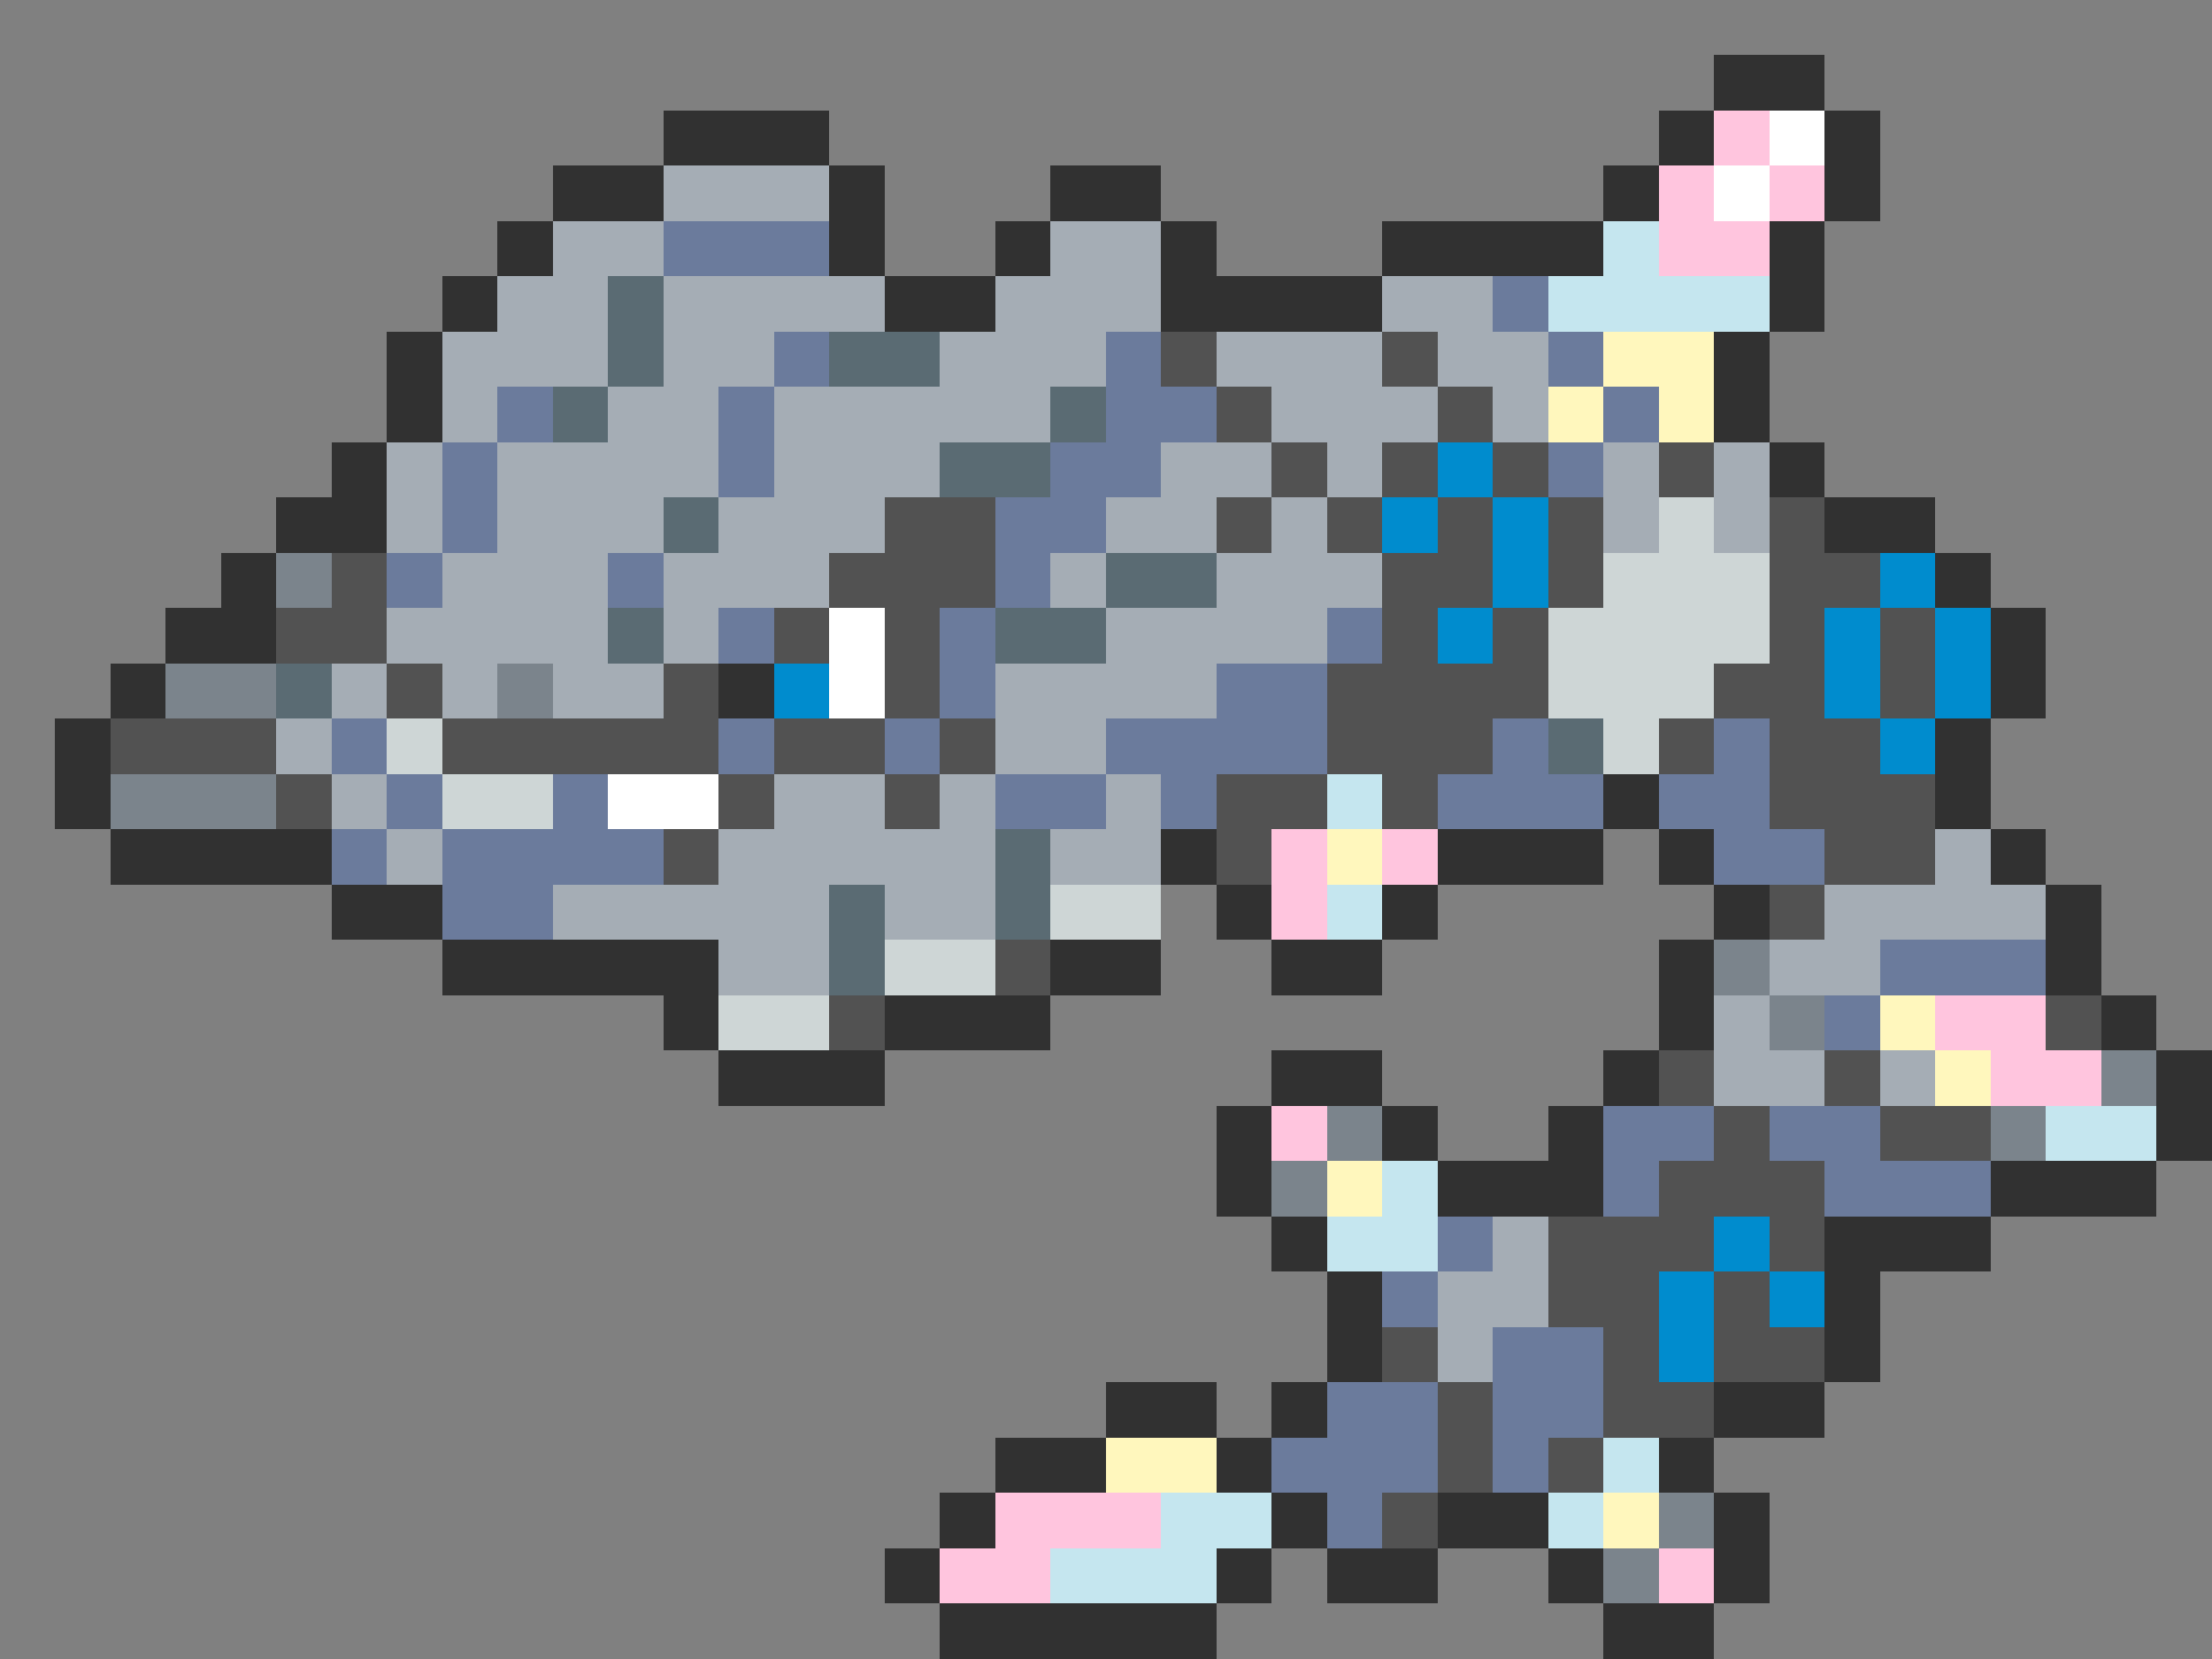 <svg xmlns="http://www.w3.org/2000/svg" viewBox="0 -0.5 40 30" shape-rendering="crispEdges">
<rect x="0" y="-0.5" width="40" height="30" fill="#808080" stroke="none"/>
<path stroke="#313131" d="M31 1h2M12 2h3M30 2h1M33 2h1M10 3h2M15 3h1M19 3h2M29 3h1M33 3h1M9 4h1M15 4h1M18 4h1M21 4h1M25 4h4M32 4h1M8 5h1M16 5h2M21 5h4M32 5h1M7 6h1M31 6h1M7 7h1M31 7h1M6 8h1M32 8h1M5 9h2M33 9h2M4 10h1M35 10h1M3 11h2M36 11h1M2 12h1M13 12h1M36 12h1M1 13h1M35 13h1M1 14h1M29 14h1M35 14h1M2 15h4M21 15h1M26 15h3M30 15h1M36 15h1M6 16h2M22 16h1M25 16h1M31 16h1M37 16h1M8 17h5M19 17h2M23 17h2M30 17h1M37 17h1M12 18h1M16 18h3M30 18h1M38 18h1M13 19h3M23 19h2M29 19h1M39 19h1M22 20h1M25 20h1M28 20h1M39 20h1M22 21h1M26 21h3M36 21h3M23 22h1M33 22h3M24 23h1M33 23h1M24 24h1M33 24h1M20 25h2M23 25h1M31 25h2M18 26h2M22 26h1M30 26h1M17 27h1M23 27h1M26 27h2M31 27h1M16 28h1M22 28h1M24 28h2M28 28h1M31 28h1M17 29h5M29 29h2" />
<path stroke="#ffc5de" d="M31 2h1M30 3h1M32 3h1M30 4h2M23 15h1M25 15h1M23 16h1M35 18h2M36 19h2M23 20h1M18 27h3M17 28h2M30 28h1" />
<path stroke="#ffffff" d="M32 2h1M31 3h1M15 11h1M15 12h1M11 14h2" />
<path stroke="#a5adb5" d="M12 3h3M10 4h2M19 4h2M9 5h2M12 5h4M18 5h3M25 5h2M8 6h3M12 6h2M17 6h3M22 6h3M26 6h2M8 7h1M11 7h2M14 7h5M23 7h3M27 7h1M7 8h1M9 8h4M14 8h3M21 8h2M24 8h1M29 8h1M31 8h1M7 9h1M9 9h3M13 9h3M20 9h2M23 9h1M29 9h1M31 9h1M8 10h3M12 10h3M19 10h1M22 10h3M7 11h4M12 11h1M20 11h4M6 12h1M8 12h1M10 12h2M18 12h4M5 13h1M18 13h2M6 14h1M14 14h2M17 14h1M20 14h1M7 15h1M13 15h5M19 15h2M35 15h1M10 16h5M16 16h2M33 16h4M13 17h2M32 17h2M31 18h1M31 19h2M34 19h1M27 22h1M26 23h2M26 24h1" />
<path stroke="#6b7b9c" d="M12 4h3M27 5h1M14 6h1M20 6h1M28 6h1M9 7h1M13 7h1M20 7h2M29 7h1M8 8h1M13 8h1M19 8h2M28 8h1M8 9h1M18 9h2M7 10h1M11 10h1M18 10h1M13 11h1M17 11h1M24 11h1M17 12h1M22 12h2M6 13h1M13 13h1M16 13h1M20 13h4M27 13h1M31 13h1M7 14h1M10 14h1M18 14h2M21 14h1M26 14h3M30 14h2M6 15h1M8 15h4M31 15h2M8 16h2M34 17h3M33 18h1M29 20h2M32 20h2M29 21h1M33 21h3M26 22h1M25 23h1M27 24h2M24 25h2M27 25h2M23 26h3M27 26h1M24 27h1" />
<path stroke="#c5e6ef" d="M29 4h1M28 5h4M24 14h1M24 16h1M37 20h2M25 21h1M24 22h2M29 26h1M21 27h2M28 27h1M19 28h3" />
<path stroke="#5a6b73" d="M11 5h1M11 6h1M15 6h2M10 7h1M19 7h1M17 8h2M12 9h1M20 10h2M11 11h1M18 11h2M5 12h1M28 13h1M18 15h1M15 16h1M18 16h1M15 17h1" />
<path stroke="#525252" d="M21 6h1M25 6h1M22 7h1M26 7h1M23 8h1M25 8h1M27 8h1M30 8h1M16 9h2M22 9h1M24 9h1M26 9h1M28 9h1M32 9h1M6 10h1M15 10h3M25 10h2M28 10h1M32 10h2M5 11h2M14 11h1M16 11h1M25 11h1M27 11h1M32 11h1M34 11h1M7 12h1M12 12h1M16 12h1M24 12h4M31 12h2M34 12h1M2 13h3M8 13h5M14 13h2M17 13h1M24 13h3M30 13h1M32 13h2M5 14h1M13 14h1M16 14h1M22 14h2M25 14h1M32 14h3M12 15h1M22 15h1M33 15h2M32 16h1M18 17h1M15 18h1M37 18h1M30 19h1M33 19h1M31 20h1M34 20h2M30 21h3M28 22h3M32 22h1M28 23h2M31 23h1M25 24h1M29 24h1M31 24h2M26 25h1M29 25h2M26 26h1M28 26h1M25 27h1" />
<path stroke="#fff7bd" d="M29 6h2M28 7h1M30 7h1M24 15h1M34 18h1M35 19h1M24 21h1M20 26h2M29 27h1" />
<path stroke="#008cce" d="M26 8h1M25 9h1M27 9h1M27 10h1M34 10h1M26 11h1M33 11h1M35 11h1M14 12h1M33 12h1M35 12h1M34 13h1M31 22h1M30 23h1M32 23h1M30 24h1" />
<path stroke="#ced6d6" d="M30 9h1M29 10h3M28 11h4M28 12h3M7 13h1M29 13h1M8 14h2M19 16h2M16 17h2M13 18h2" />
<path stroke="#7b848c" d="M5 10h1M3 12h2M9 12h1M2 14h3M31 17h1M32 18h1M38 19h1M24 20h1M36 20h1M23 21h1M30 27h1M29 28h1" />
</svg>